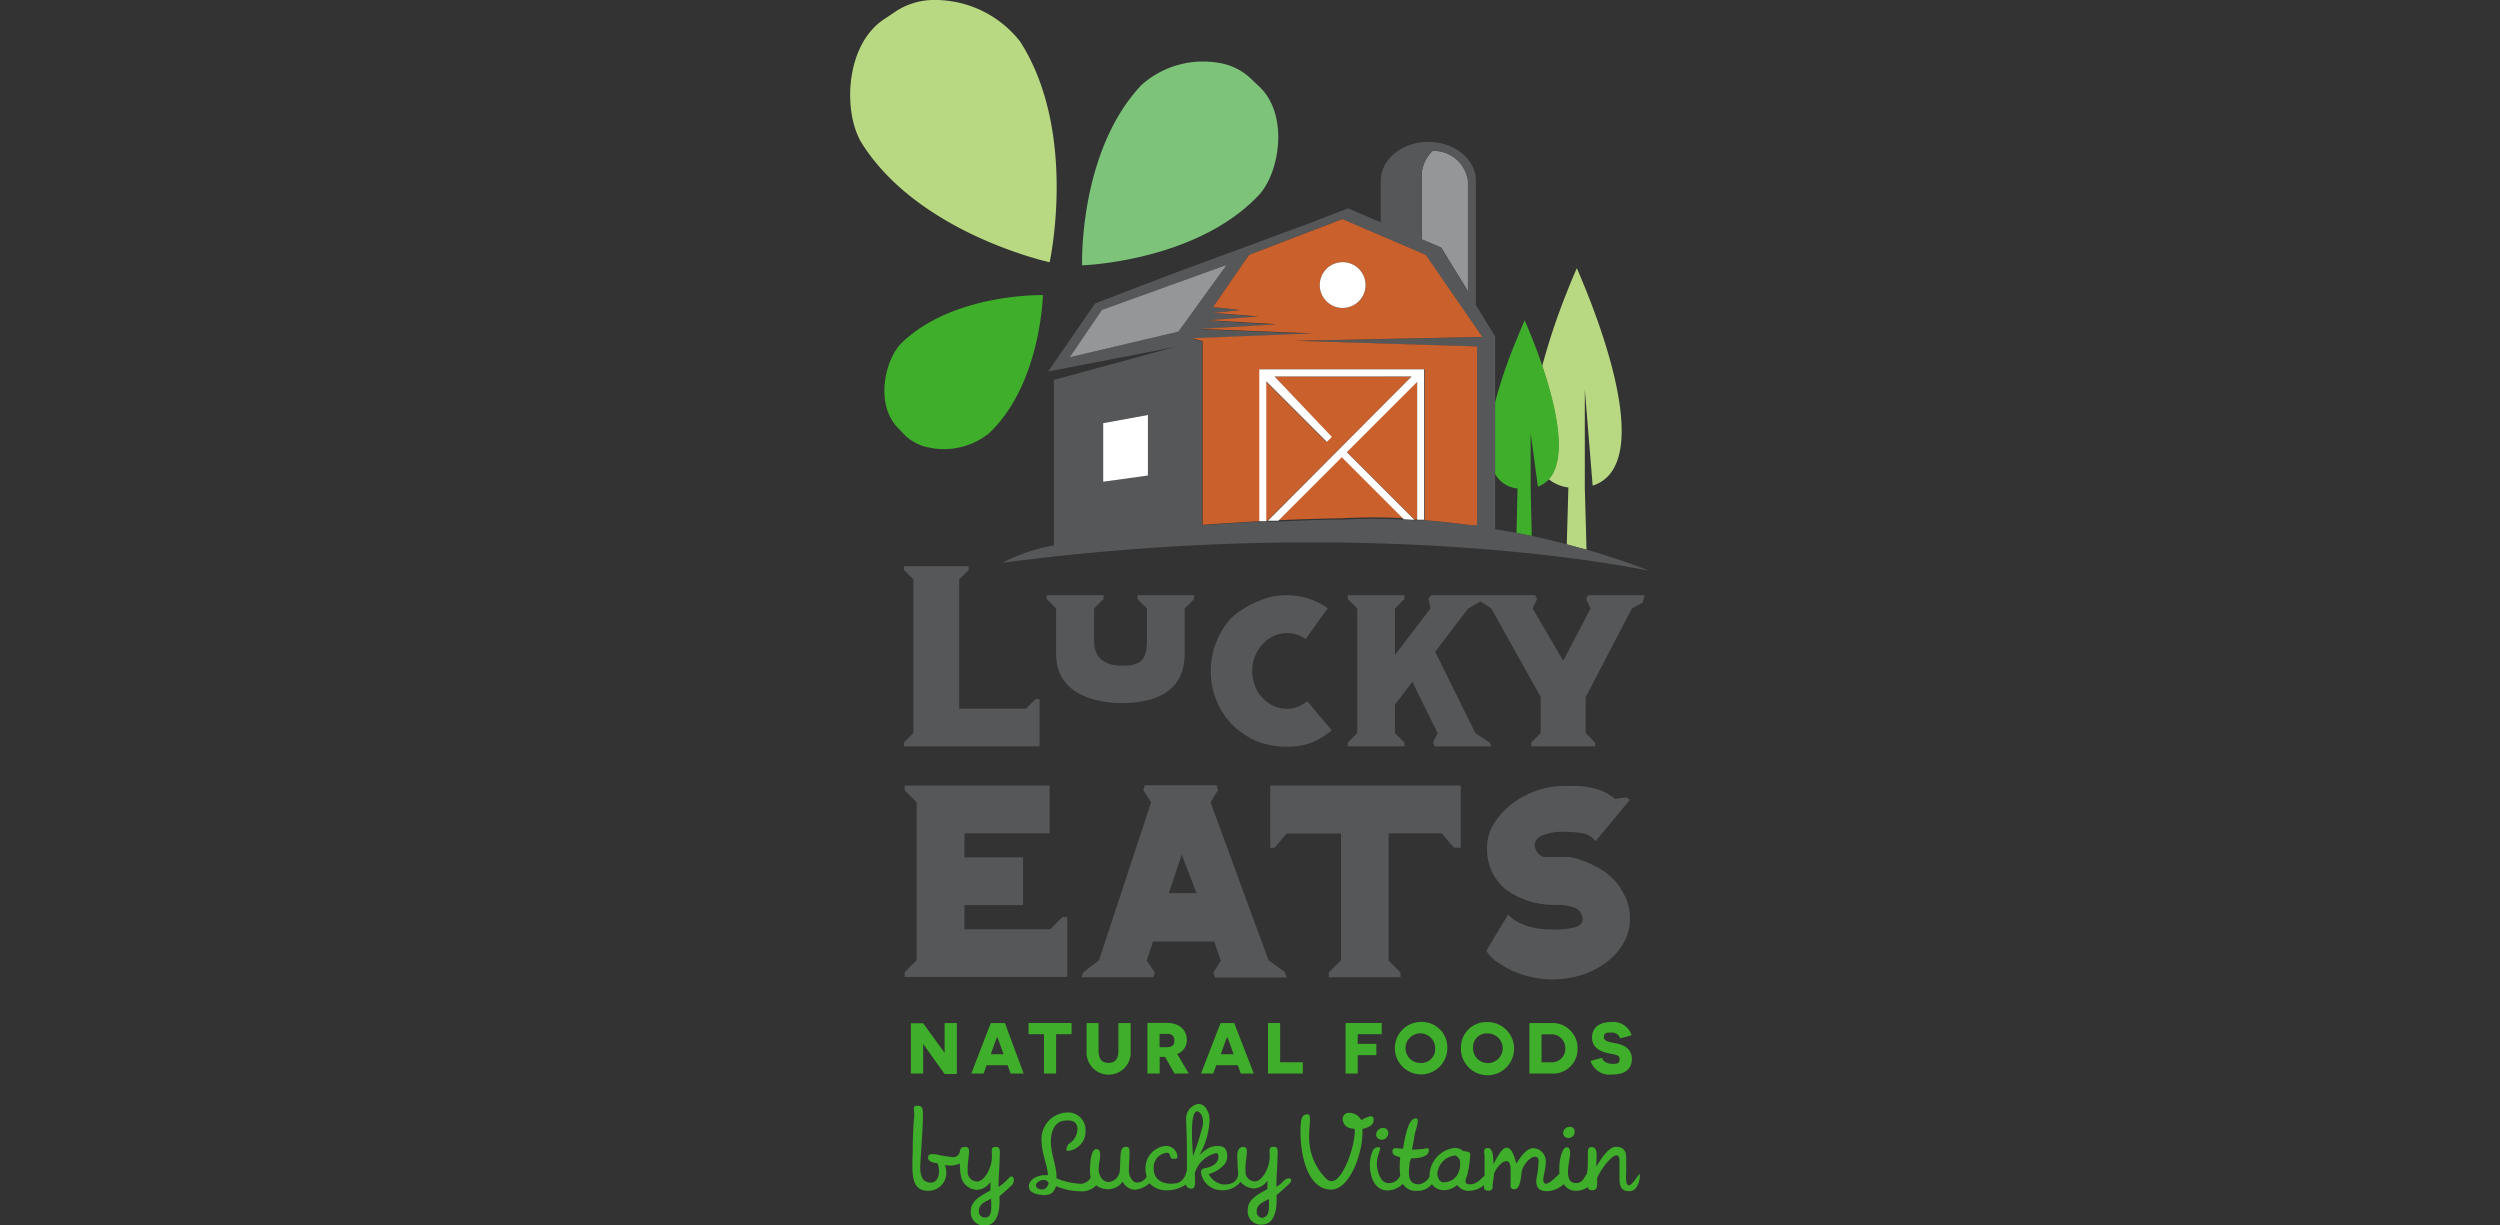 <svg id="lucky_eats_natural_foods_by_lucky_vitamin" data-name="lucky eats natural foods by lucky vitamin" xmlns="http://www.w3.org/2000/svg" width="204" height="100" viewBox="0 0 204 100"><rect x="0" y="0" width="204" height="100" fill="#333333" stroke="none"/><title>luckyeats-mission-logo</title><rect width="204" height="100" style="fill:none"/><polygon points="110.94 70.55 110.85 70.55 110.89 70.63 110.94 70.55" style="fill:none"/><polygon points="107.94 65.25 107.93 65.26 108.78 66.63 107.94 65.25" style="fill:none"/><polygon points="108.78 66.64 108.78 66.63 108.78 66.64 108.78 66.64" style="fill:none"/><path d="M115.93,84.32a1.21,1.21,0,1,0,1.18,1.21A1.13,1.13,0,0,0,115.93,84.32Z" style="fill:none"/><path d="M126.5,84.4h-.71v2.28h.71a1.1,1.1,0,0,0,1.23-1.12A1.13,1.13,0,0,0,126.5,84.4Z" style="fill:none"/><path d="M79.88,98.94a.47.47,0,0,0,.58.4c.49-.09.41-.84.41-1.52C80.51,98,79.81,98.2,79.88,98.94Z" style="fill:none"/><path d="M121.38,86.74a1.21,1.21,0,1,0-1.18-1.21A1.13,1.13,0,0,0,121.38,86.74Z" style="fill:none"/><polygon points="96.65 70.29 96.43 69.72 95.38 72.88 96.16 72.88 96.71 72.88 97.62 72.88 96.65 70.29 96.65 70.29" style="fill:none"/><polygon points="98.85 72.58 98.85 72.57 98.81 72.46 98.85 72.58" style="fill:none"/><path d="M99,67.72h0v0Z" style="fill:none"/><path d="M100.39,85.2l-.23-.61h0l-.23.6-.29.82h1.07Z" style="fill:none"/><polygon points="98.72 72.2 98.73 72.2 98.7 72.14 98.72 72.2" style="fill:none"/><path d="M95.26,84.37h-.64v1.08h.64c.36,0,.57-.18.57-.53A.5.5,0,0,0,95.26,84.37Z" style="fill:none"/><path d="M97.71,90.67c-.7,0-.36,3.15-.37,3.68a19.89,19.89,0,0,0,.81-2.55C98.26,90.9,97.77,90.67,97.71,90.67Z" style="fill:none"/><path d="M84.55,96.75c.05.29.41.3.59.3s.51-.43.39-.59C85.19,96,84.51,96.54,84.55,96.75Z" style="fill:none"/><polygon points="98.95 72.88 98.98 72.97 98.98 72.97 98.95 72.88 98.95 72.88" style="fill:none"/><path d="M122,38.67v4.52l1.69.31.08-3.63A2.33,2.33,0,0,1,122,38.67Z" style="fill:none"/><path d="M118.74,94.29a1.6,1.6,0,0,0-1.45,1.5c0,.25.18.67.45.68a1.3,1.3,0,0,0,1.14-.54,1.78,1.78,0,0,0,.25-1.23C119.13,94.58,118.85,94.29,118.74,94.29Z" style="fill:none"/><path d="M102.55,98.92a.47.47,0,0,0,.58.4c.49-.09.41-.84.41-1.52C103.18,98,102.48,98.18,102.55,98.92Z" style="fill:none"/><path d="M81.41,84.59h0l-.23.6-.29.82h1.07l-.29-.82Z" style="fill:none"/><path d="M126.37,39.1a2.24,2.24,0,0,1-.92.62l-.59-4.37,0,4.4.09,4q1.4.3,2.86.68l.13-4.65A3.23,3.23,0,0,1,126.37,39.1Z" style="fill:none"/><path d="M85.65,21.4s2.33-10.6-2.4-18A8.83,8.83,0,0,0,76.13,0,5.69,5.69,0,0,0,73.2.86l-1,.67c-3.28,2.1-3.43,7.73-1.85,10.2C75,19.08,85.65,21.4,85.65,21.4Z" style="fill:#b9d882"/><path d="M102.71,15.93c1.72-1.83,2.48-6.57.05-8.86L102,6.35a4.85,4.85,0,0,0-2.33-1.18,7.55,7.55,0,0,0-6.52,1.76C88,12.38,88.3,21.65,88.3,21.65S97.59,21.36,102.71,15.93Z" style="fill:#7dc47a"/><path d="M75.54,36.46a5.9,5.9,0,0,0,5.16-1.1c4.24-4,4.4-11.28,4.4-11.28s-7.26-.17-11.48,3.86c-1.42,1.35-2.21,5-.41,6.91l.57.6A3.79,3.79,0,0,0,75.54,36.46Z" style="fill:#3fae2a"/><path d="M126.37,39.1a3.23,3.23,0,0,0,1.61.68l-.13,4.65,1.61.44-.14-5.1,0-8,.64,7.86c4.51-1.45,1.55-10.71-.46-15.75-.31-.78-.6-1.46-.83-2-.23.53-.52,1.21-.83,2a53.53,53.53,0,0,0-2,6C126.95,33.21,127.9,37.38,126.37,39.1Z" style="fill:#b9d882"/><path d="M123.83,39.86l-.08,3.63,1.24.25-.09-4,0-4.4.59,4.37a2.24,2.24,0,0,0,.92-.62c1.53-1.72.58-5.89-.55-9.22-.27-.8-.55-1.55-.81-2.2s-.46-1.12-.64-1.53c-.18.41-.4.93-.64,1.53A39.37,39.37,0,0,0,122,32.82v5.85A2.33,2.33,0,0,0,123.83,39.86Z" style="fill:#3fae2a"/><path d="M119.79,23.77v-9a2.83,2.83,0,0,0-2.88-2.46,2.85,2.85,0,0,0-.9,2h0v5.22l1.59.67Z" style="fill:#959697"/><path d="M89.36,24.76l-3.83,5.55,10.36-2L86,31v13.5a14.52,14.52,0,0,0-4.19,1.42c31.19-4.1,52.86.68,52.86.68-1.77-.68-3.51-1.26-5.21-1.75l-1.61-.44q-1.46-.38-2.86-.68l-1.24-.25L122,43.18V27.45l-1.57-2.56V14.74h0c0-1.75-1.74-3.16-3.88-3.16s-3.87,1.42-3.88,3.16h0v3.4L110,17l-3,1.16L95.63,22.36Zm4.31,14L90,39.31V34.53l3.65-.68ZM116,14.31h0a2.85,2.85,0,0,1,.9-2,2.83,2.83,0,0,1,2.88,2.46v9L117.6,20.2,116,19.53Zm-6.52,3.58,6.81,2.92,4.61,6.69-15.25.32,14.83.46V42.85h-.57c-1.34-.18-2.58-.31-3.7-.4l-.57,0-.22,0-.87-.05a45.25,45.25,0,0,0-5,0c-1.87,0-3.62.09-5.25.16l-.85,0h-.12l-.57,0c-1.68.09-3.24.19-4.68.3v-15l-.87-.23,9.82-.4-9.14-.36,6.24-.38-5.56-.33,4.09-.31L99,25.53l2.27-.23-2.28-.25,2.93-4.25ZM96.16,27.06l-8.87,2.09,2.64-3.85,10.17-3.68Z" style="fill:#555759"/><path d="M101.22,25.3,99,25.53l3.71.29-4.09.31,5.56.33-6.24.38,9.14.36-9.82.4.87.23v15c1.44-.11,3-.21,4.68-.3V30.14h13.45V42.45c1.13.09,2.37.22,3.7.4h.57V28.27l-14.83-.46,15.25-.32-4.61-6.69-6.81-2.92-7.61,2.92-2.93,4.25Zm8.34-3.91a1.87,1.87,0,1,1-1.87,1.87A1.87,1.87,0,0,1,109.56,21.39Z" style="fill:#ca602c"/><path d="M104,30.72l4.64,4.94-.41.41-4.94-4.94V42.5h.12l11.77-11.77Z" style="fill:#ca602c"/><path d="M104.31,42.45c1.64-.07,3.38-.13,5.25-.16a45.25,45.25,0,0,1,5,0l-5.06-5.06Z" style="fill:#ca602c"/><path d="M109.89,36.87l5.52,5.52.22,0V31.12Z" style="fill:#ca602c"/><path d="M102.76,30.14V42.53l.57,0V31.12l4.94,4.94.41-.41L104,30.72h11.19L103.46,42.49l.85,0,5.18-5.18,5.06,5.06.87.05-5.52-5.52,5.74-5.74V42.41l.57,0V30.14Z" style="fill:#fff"/><circle cx="109.56" cy="23.26" r="1.87" style="fill:#fff"/><polygon points="87.29 29.15 96.16 27.06 100.09 21.62 89.92 25.29 87.29 29.15" style="fill:#959697"/><polygon points="90.02 39.31 93.67 38.8 93.67 33.86 90.02 34.53 90.02 39.31" style="fill:#fff"/><polygon points="84.83 57.05 84.5 57.05 83.72 57.83 79.67 57.83 78.87 57.83 78.57 57.83 78.47 57.83 78.27 57.83 78.27 47.28 79.04 46.51 79.04 46.2 73.76 46.2 73.76 46.51 74.53 47.28 74.53 59.82 73.76 60.59 73.76 60.9 84.83 60.9 84.83 57.05" style="fill:#555759"/><path d="M105.92,57.67a2.6,2.6,0,0,1-1.83,0,2.86,2.86,0,0,1-.79-.46,2.82,2.82,0,0,1-.92-1.32,3.46,3.46,0,0,1-.2-1.13,3.24,3.24,0,0,1,.83-2.18,2.87,2.87,0,0,1,.9-.67,2.52,2.52,0,0,1,1.1-.25,2.63,2.63,0,0,1,1.53.48l1.8-2.5A5.68,5.68,0,0,0,105,48.57a5.52,5.52,0,0,0-2.3.48,7.52,7.52,0,0,0-2.17,1.32,6.1,6.1,0,0,0-1.27,2,6.26,6.26,0,0,0-.46,2.4,6.16,6.16,0,0,0,.46,2.38,6.33,6.33,0,0,0,1.25,1.95h0a7.17,7.17,0,0,0,2,1.37,6.87,6.87,0,0,0,2.54.46,5.43,5.43,0,0,0,2-.34,6.38,6.38,0,0,0,1.62-1l-2-2.37A3,3,0,0,1,105.92,57.67Z" style="fill:#555759"/><polygon points="129.42 48.88 129.79 49.65 127.56 53.92 125.06 49.65 125.43 48.88 125.28 48.57 121.41 48.57 120.36 48.57 116.79 48.57 116.56 48.88 116.73 49.65 115.79 50.88 115.78 50.88 115.47 51.3 115.2 51.65 115.2 51.65 115.05 51.84 114.61 52.42 114.49 52.58 114.43 52.66 113.83 53.44 113.83 49.65 114.6 48.88 114.6 48.57 109.98 48.57 109.98 48.88 110.75 49.65 110.75 59.82 109.98 60.59 109.98 60.9 114.6 60.9 114.6 60.59 114.43 60.42 114.14 60.13 113.83 59.82 113.83 57.45 113.86 57.45 115.25 55.63 115.77 56.7 117.31 59.82 116.93 60.59 117.08 60.9 121.7 60.9 121.55 60.59 121.31 60.43 120.39 59.82 117.11 53.18 119.81 49.65 120.82 49.08 121.69 49.65 125.72 56.87 125.72 59.82 124.95 60.59 124.95 60.9 130.16 60.9 130.16 60.59 129.99 60.42 129.99 60.41 129.39 59.82 129.39 56.89 133.16 49.65 134.04 49.17 134.21 48.57 129.59 48.57 129.42 48.88" style="fill:#555759"/><path d="M91.57,57.37c1.85,0,5.1-.45,5.1-4V49.65l.77-.77v-.31H92.82v.31l.77.77v2.67c0,1.71-.73,2-2,2s-2.31-.47-2.31-2V49.65l.77-.77v-.31H85.41v.31l.77.77v3.72C86.18,56.92,89.89,57.37,91.57,57.37Z" style="fill:#555759"/><path d="M82.56,96c-.19,0-.21.15-.52.41a3,3,0,0,1-.56.44c0-.81.09-1.75.09-2.2,0-.62.14-1.06-.3-1.06s-.33.24-.33.82c0,.84-.57,1.94-1.18,2a.78.78,0,0,1-.8-.82c0-.35,0-.62.08-1.14,0-.28.17-.86-.25-.86s-.44.21-.49.48a.59.59,0,0,1-.46.36,11.5,11.5,0,0,1-1.55-.25c-.31,0-.56-.05-.56.3s.54.41.77.44a1.68,1.68,0,0,1,.12.72c0,.37-.2.86-.63.86s-.9-.14-.9-1.29c0-.28.22-3.2.22-4.07,0-.68,0-.91-.46-.91s-.2.35-.25.86-.12,1.61-.12,2.52c0,1.74-.33,3.56,1.25,3.56a1.46,1.46,0,0,0,1.49-1.5,1.48,1.48,0,0,0-.13-.62,1.79,1.79,0,0,0,1.23-.11v0a5.67,5.67,0,0,0,.12,1.15,1.37,1.37,0,0,0,1.3,1,1.4,1.4,0,0,0,1.08-.65c0,.13,0,.5,0,.7-.74.41-1.61.83-1.6,1.68A1.08,1.08,0,0,0,80.45,100c1.33-.08,1.1-2.39,1.1-2.39a13.09,13.09,0,0,0,1.06-.95C82.79,96.47,82.75,96,82.56,96Zm-2.1,3.33a.47.47,0,0,1-.58-.4c-.07-.74.63-.9,1-1.12C80.87,98.51,81,99.26,80.46,99.35Z" style="fill:#3fae2a"/><path d="M112.09,91.41c0-.27-.07-.32-.31-.32a3.88,3.88,0,0,0-.7.31,1.1,1.1,0,0,0-.93-.59.51.51,0,0,0-.54.73c.13.45.53.54.93.58.1,1.33-1,4.35-1.9,4.26a.74.74,0,0,1-.35-.13,4.74,4.74,0,0,1-1.46-3.61c0-.45.06-1,.06-1.1,0-.45,0-.61-.18-.61-.45,0-.59.25-.59,1.48,0,1.64.49,4.66,2.52,4.66,1.5,0,2.64-3.06,2.53-4.95C111.79,92,112.09,91.72,112.09,91.41Z" style="fill:#3fae2a"/><path d="M112.75,93a.53.53,0,0,0,.53-.56.39.39,0,0,0-.41-.4.57.57,0,0,0-.58.54A.43.43,0,0,0,112.75,93Z" style="fill:#3fae2a"/><path d="M127.55,92.46a.41.41,0,0,0,.43.4.5.5,0,0,0,.51-.53.37.37,0,0,0-.39-.38A.54.54,0,0,0,127.55,92.46Z" style="fill:#3fae2a"/><path d="M133.78,95.81c-.15.12-.58.92-.88.91s-.2-.95-.2-1.14c0-.39,0-.42,0-1s-.12-1-.87-1c-.54,0-1.21,1-1.57,1.62,0-.88.17-1.6-.4-1.6-.33,0-.29.35-.29.64,0,.6,0,1.12-.08,1.55-.21.21-.29.76-.91.75s-.63-.61-.63-1,.17-1.17.17-1.41,0-.51-.3-.51-.56.88-.57,1.49a4.6,4.6,0,0,0,0,.66.34.34,0,0,1-.09.1c-.16.12-.69.72-1,.72-.14,0-.23-.1-.23-.36s.2-.88.2-1.34a1.07,1.07,0,0,0-1-1.2c-.63,0-1.14.88-1.4,1.25-.13-.49-.36-1.29-.79-1.29s-.86,1-1.08,1.35c0-.45,0-1.32-.45-1.32s-.27.46-.27.68c0,.5,0,1.09,0,1.59-.29.21-.62.7-1.21.69s-.26-.54-.2-.76a8.93,8.93,0,0,0,.24-1.7c0-.21-.36-.24-.55-.24a1.08,1.08,0,0,0-.71-.27,2.31,2.31,0,0,0-2.06,2.23s0,.07,0,.11a1.18,1.18,0,0,1-.87.63c-1,0-.83-1-.74-1.85a1.12,1.12,0,0,1,.13-.27c.9,0,1.38-.22,1.42-.6s-.28-.16-.51-.16l-.86.06s.13-.68.21-1.18.48-1.38.11-1.38c-.67,0-.9,1.64-1.05,2.47h-.13c-.25,0-.7-.16-.73.17s.16.39.63.54a6.37,6.37,0,0,0,0,1.48,1,1,0,0,1-1,.62c-.6,0-.84-.93-.89-1.3-.13-.92.48-1.63.14-1.63a.5.5,0,0,0-.49.28,3,3,0,0,0-.24,1.1c0,1.14.44,2.15,1.45,2.15a1.79,1.79,0,0,0,1.24-.54,1.21,1.21,0,0,0,1.15.57,1.48,1.48,0,0,0,1.22-.54,1.22,1.22,0,0,0,1,.49,1.66,1.66,0,0,0,1.07-.43,1.1,1.1,0,0,0,1,.48,1.92,1.92,0,0,0,1.19-.47,1.87,1.87,0,0,0,0,.19c0,.21.15.27.35.27s.35-.08.35-.33.09-.76.12-1.08c.21-.5.66-1,1-1s.35.49.35.85,0,.74,0,.84c0,.28-.1.6.32.6s.52-.84.57-1.36.65-1.29,1.09-1.29.27.55.27.83-.16.95-.16,1.14c0,.62.29.84.91.84a2.12,2.12,0,0,0,1.34-.58,1.09,1.09,0,0,0,1,.55,1.7,1.7,0,0,0,.95-.3.3.3,0,0,0,.32.25c.44,0,.46-.18.45-1,.27-.68,1.16-1.84,1.56-1.84.19,0,.26.17.26.43s0,1,0,1.49c0,.76.27,1,.83,1C133.79,97.19,133.89,95.73,133.78,95.81Zm-14.9.12a1.3,1.3,0,0,1-1.14.54c-.27,0-.45-.43-.45-.68a1.6,1.6,0,0,1,1.45-1.5c.12,0,.39.29.39.42A1.78,1.78,0,0,1,118.88,95.93Z" style="fill:#3fae2a"/><path d="M104.71,96.4a2.21,2.21,0,0,1-.56.44c0-.81.09-1.75.09-2.2,0-.62.14-1.06-.3-1.06s-.33.24-.33.82c0,.84-.56,1.94-1.18,2a.78.78,0,0,1-.8-.82c0-.35,0-.62.08-1.13,0-.28.17-.86-.24-.86-.69,0-.48,1-.48,1.39a5.59,5.59,0,0,0,.05.73c0,.49-.3,1-1.27.94a1.59,1.59,0,0,1-1.14-.85A2.66,2.66,0,0,0,99.93,95a1.1,1.1,0,0,0,.21-.66c0-.49-.2-.82-.68-.82s-.81,0-1.6.75a6.24,6.24,0,0,0,.84-2.88,1.68,1.68,0,0,0-.32-1,.74.74,0,0,0-.59-.31,1.21,1.21,0,0,0-1,1.3c0,.4.06.94.06,2.93,0,.43,0,.83,0,1.17-.23,1.07-.82,1.11-1.35,1.11s-1.43-.26-1.36-1.38a1.17,1.17,0,0,1,1.14-1.14c.23,0,.16.49.42.49s.38,0,.38-.19a.93.93,0,0,0-1-.86,1.83,1.83,0,0,0-1.61,1.87,2,2,0,0,0,.1.62.87.87,0,0,1-.86.49c-.22,0-.6-.41-.6-1,0-.23.06-1.08.06-1.38s0-.57-.34-.53c-.51.07-.36.76-.45,1.87a1,1,0,0,1-.9,1c-.62,0-.83-.68-.83-1,0-.53.12-.79.12-1.11s0-.57-.33-.57-.48.85-.48,1.34A3.39,3.39,0,0,0,89,96.1a1,1,0,0,1-.79.5,5.9,5.9,0,0,1-2-.45V96c0-.85-.46-1.87-.46-2.86s.44-1.56.92-1.66,1.24-.14,1.25.64a1.43,1.43,0,0,1-.66,1.19c-.15.05-.36.6-.16.6a1.58,1.58,0,0,0,1.48-1.66,1.42,1.42,0,0,0-1.5-1.47A2.16,2.16,0,0,0,85,93.19c0,.9.5,2,.51,2.7H85.3c-.79,0-1.41.47-1.34,1s.86.61,1.22.63c.62,0,.82-.25,1-.73a5.22,5.22,0,0,0,2,.42,1.57,1.57,0,0,0,1.27-.49,1.53,1.53,0,0,0,1,.32,1.45,1.45,0,0,0,1.16-.62,1.15,1.15,0,0,0,1,.66,1.92,1.92,0,0,0,1.18-.53,1.91,1.91,0,0,0,1.45.58,2.78,2.78,0,0,0,1.52-.47.46.46,0,0,0,.49.33c.43,0,.2-1,.26-1.31a2.4,2.4,0,0,1,1.74-1.59.16.16,0,0,1,.15.14c.14.74-.61,1-1,1.08-.15,0-.4.08-.4.35a1.69,1.69,0,0,0,1.67,1.46,1.85,1.85,0,0,0,1.46-.57l.1-.11a1.52,1.52,0,0,0,1.11.54,1.4,1.4,0,0,0,1.08-.65c0,.13,0,.5,0,.7-.74.41-1.61.83-1.6,1.68a1.08,1.08,0,0,0,1.24,1.21c1.33-.08,1.1-2.39,1.1-2.39s.69-.59,1.06-.95S105.18,95.92,104.71,96.4Zm-19.58.66c-.18,0-.53,0-.59-.3s.65-.73,1-.29C85.65,96.62,85.34,97.05,85.13,97.05Zm12.21-2.7c0-.52-.33-3.68.37-3.68.07,0,.55.23.44,1.13A19.89,19.89,0,0,1,97.34,94.35Zm5.79,5a.47.47,0,0,1-.58-.4c-.07-.74.63-.9,1-1.12C103.54,98.48,103.62,99.23,103.13,99.32Z" style="fill:#3fae2a"/><polygon points="87.09 74.84 86.69 74.84 85.69 75.83 80.62 75.83 79.46 75.83 78.7 75.83 78.7 73.86 83.48 73.86 83.48 69.96 79.46 69.96 78.7 69.96 78.7 68 85.65 68 85.65 64.1 73.82 64.1 73.82 64.49 74.8 65.47 74.8 78.35 73.82 79.33 73.82 79.72 87.09 79.72 87.09 74.84" style="fill:#555759"/><path d="M104.84,79.32l-.17-.13-1.16-.84L98.78,65.47l.61-1-.12-.39H93.41l-.12.39.64,1L89.68,78.35l-1.29,1-.14.39h5.85l.14-.39-.16-.21h0l-.51-.75.51-1.56h5L99.48,78h0l.06.17h0l.08.22-.37.59h0l-.25.39.16.39H105Zm-8.14-6.44H95.38l1.05-3.16.21.57h0l1,2.59Zm2-.68,0-.07,0,.07Zm.12.37,0-.11,0,.11ZM99,73l0-.08h0L99,73Zm0-5.25v0Z" style="fill:#555759"/><path d="M103.65,69.18H104l1-1.17h4.43V78.35l-1,1v.39h5.85v-.39l-.11-.11-.1-.1-.76-.76V68h4.33l1,1.17h.56V64.1H103.65Zm7.29,1.38,0,.07,0-.07Zm-3-5.3.84,1.38h0l-.84-1.37Z" style="fill:#555759"/><path d="M128.59,75.65a6.78,6.78,0,0,1-2,.19,5.78,5.78,0,0,1-2.26-.39,3.32,3.32,0,0,1-1.27-.82l-1.78,2.95a3.23,3.23,0,0,0,.74.82,12,12,0,0,0,1.33.79,8.68,8.68,0,0,0,1.11.41,8.07,8.07,0,0,0,1.1.24,6.93,6.93,0,0,0,1,.08,8.21,8.21,0,0,0,2.59-.39,6.8,6.8,0,0,0,2-1.06,4.94,4.94,0,0,0,1.35-1.56A3.87,3.87,0,0,0,133,75a4.47,4.47,0,0,0-.22-1.45,7.25,7.25,0,0,0-.77-1.41,5.14,5.14,0,0,0-1.51-1.28,9.67,9.67,0,0,0-1.81-.79l-.62-.14H126.2l-.25,0a1.09,1.09,0,0,1-.72-1q0-.43.57-.74a4.55,4.55,0,0,1,2-.31,7.3,7.3,0,0,1,1.4.13,1.67,1.67,0,0,1,1,.63L133,65.27l-.29-.2-.92.12a4.66,4.66,0,0,0-.84-.55,4.18,4.18,0,0,0-.95-.33,8,8,0,0,0-1.14-.17q-.62,0-1.44,0a6.27,6.27,0,0,0-2,.37,7.18,7.18,0,0,0-2,1.05,6.06,6.06,0,0,0-1.49,1.61,3.74,3.74,0,0,0-.59,2,4.35,4.35,0,0,0,.42,2,4.29,4.29,0,0,0,1.09,1.39,6.8,6.8,0,0,0,2,1,7.07,7.07,0,0,0,2,.28h.35a3.38,3.38,0,0,1,1.11.18,1.07,1.07,0,0,1,.84,1Q129.11,75.46,128.59,75.65Z" style="fill:#555759"/><path d="M75.33,86.18c0-.54,0-1,0-1h0l1.75,2.46h1V83.48h-1v1.43c0,.45,0,1,0,1h0l-1.75-2.41h-1V87.6h1Z" style="fill:#3fae2a"/><path d="M80.85,83.48,79.26,87.6h1l.25-.68h1.71l.25.68h1.06L82,83.48Zm0,2.54.29-.82.23-.6h0l.23.61.29.82Z" style="fill:#3fae2a"/><polygon points="85.19 87.6 86.18 87.6 86.18 84.39 87.44 84.39 87.44 83.48 83.93 83.48 83.93 84.39 85.19 84.39 85.19 87.6" style="fill:#3fae2a"/><path d="M88.67,83.48v2.28a1.8,1.8,0,1,0,3.59,0V83.48h-1v2.25c0,.71-.28,1-.81,1s-.81-.31-.81-1V83.48Z" style="fill:#3fae2a"/><path d="M96.84,84.87c0-.85-.61-1.4-1.64-1.4H93.63V87.6h1V86.24h.44l.77,1.36H97L96.06,86A1.17,1.17,0,0,0,96.84,84.87Zm-1.58.58h-.64V84.37h.64a.5.5,0,0,1,.57.55C95.83,85.27,95.63,85.45,95.26,85.45Z" style="fill:#3fae2a"/><path d="M98,87.6h1l.25-.68H101l.25.68h1.06l-1.6-4.12H99.6Zm1.91-2.41.23-.6h0l.23.61.29.82H99.62Z" style="fill:#3fae2a"/><polygon points="106.31 86.68 104.46 86.68 104.46 83.48 103.47 83.48 103.47 87.6 106.31 87.6 106.31 86.68" style="fill:#3fae2a"/><polygon points="112.75 84.39 112.75 83.48 109.8 83.48 109.8 87.6 110.79 87.6 110.79 86.1 112.31 86.1 112.31 85.18 110.79 85.18 110.79 84.39 112.75 84.39" style="fill:#3fae2a"/><path d="M115.93,83.39a2.14,2.14,0,1,0,2.17,2.14A2.08,2.08,0,0,0,115.93,83.39Zm0,3.35a1.21,1.21,0,1,1,1.18-1.21A1.13,1.13,0,0,1,115.93,86.74Z" style="fill:#3fae2a"/><path d="M119.21,85.54a2.17,2.17,0,1,0,2.17-2.14A2.08,2.08,0,0,0,119.21,85.54Zm2.17-1.21a1.21,1.21,0,1,1-1.18,1.21A1.13,1.13,0,0,1,121.38,84.32Z" style="fill:#3fae2a"/><path d="M126.55,83.48H124.8V87.6h1.76a2,2,0,0,0,2.17-2A2.05,2.05,0,0,0,126.55,83.48Zm-.05,3.2h-.71V84.4h.71a1.13,1.13,0,0,1,1.23,1.16A1.1,1.1,0,0,1,126.5,86.68Z" style="fill:#3fae2a"/><path d="M131.45,84.26a.69.69,0,0,1,.75.47l.94-.25a1.56,1.56,0,0,0-1.67-1.08c-.92,0-1.56.42-1.56,1.26s.69,1.13,1.25,1.27,1,.1,1,.49-.23.39-.61.39-.74-.18-.82-.49l-.94.25a1.62,1.62,0,0,0,1.77,1.11c1,0,1.6-.42,1.6-1.27s-.67-1.15-1.28-1.27-1-.17-1-.52S131.08,84.26,131.45,84.26Z" style="fill:#3fae2a"/></svg>